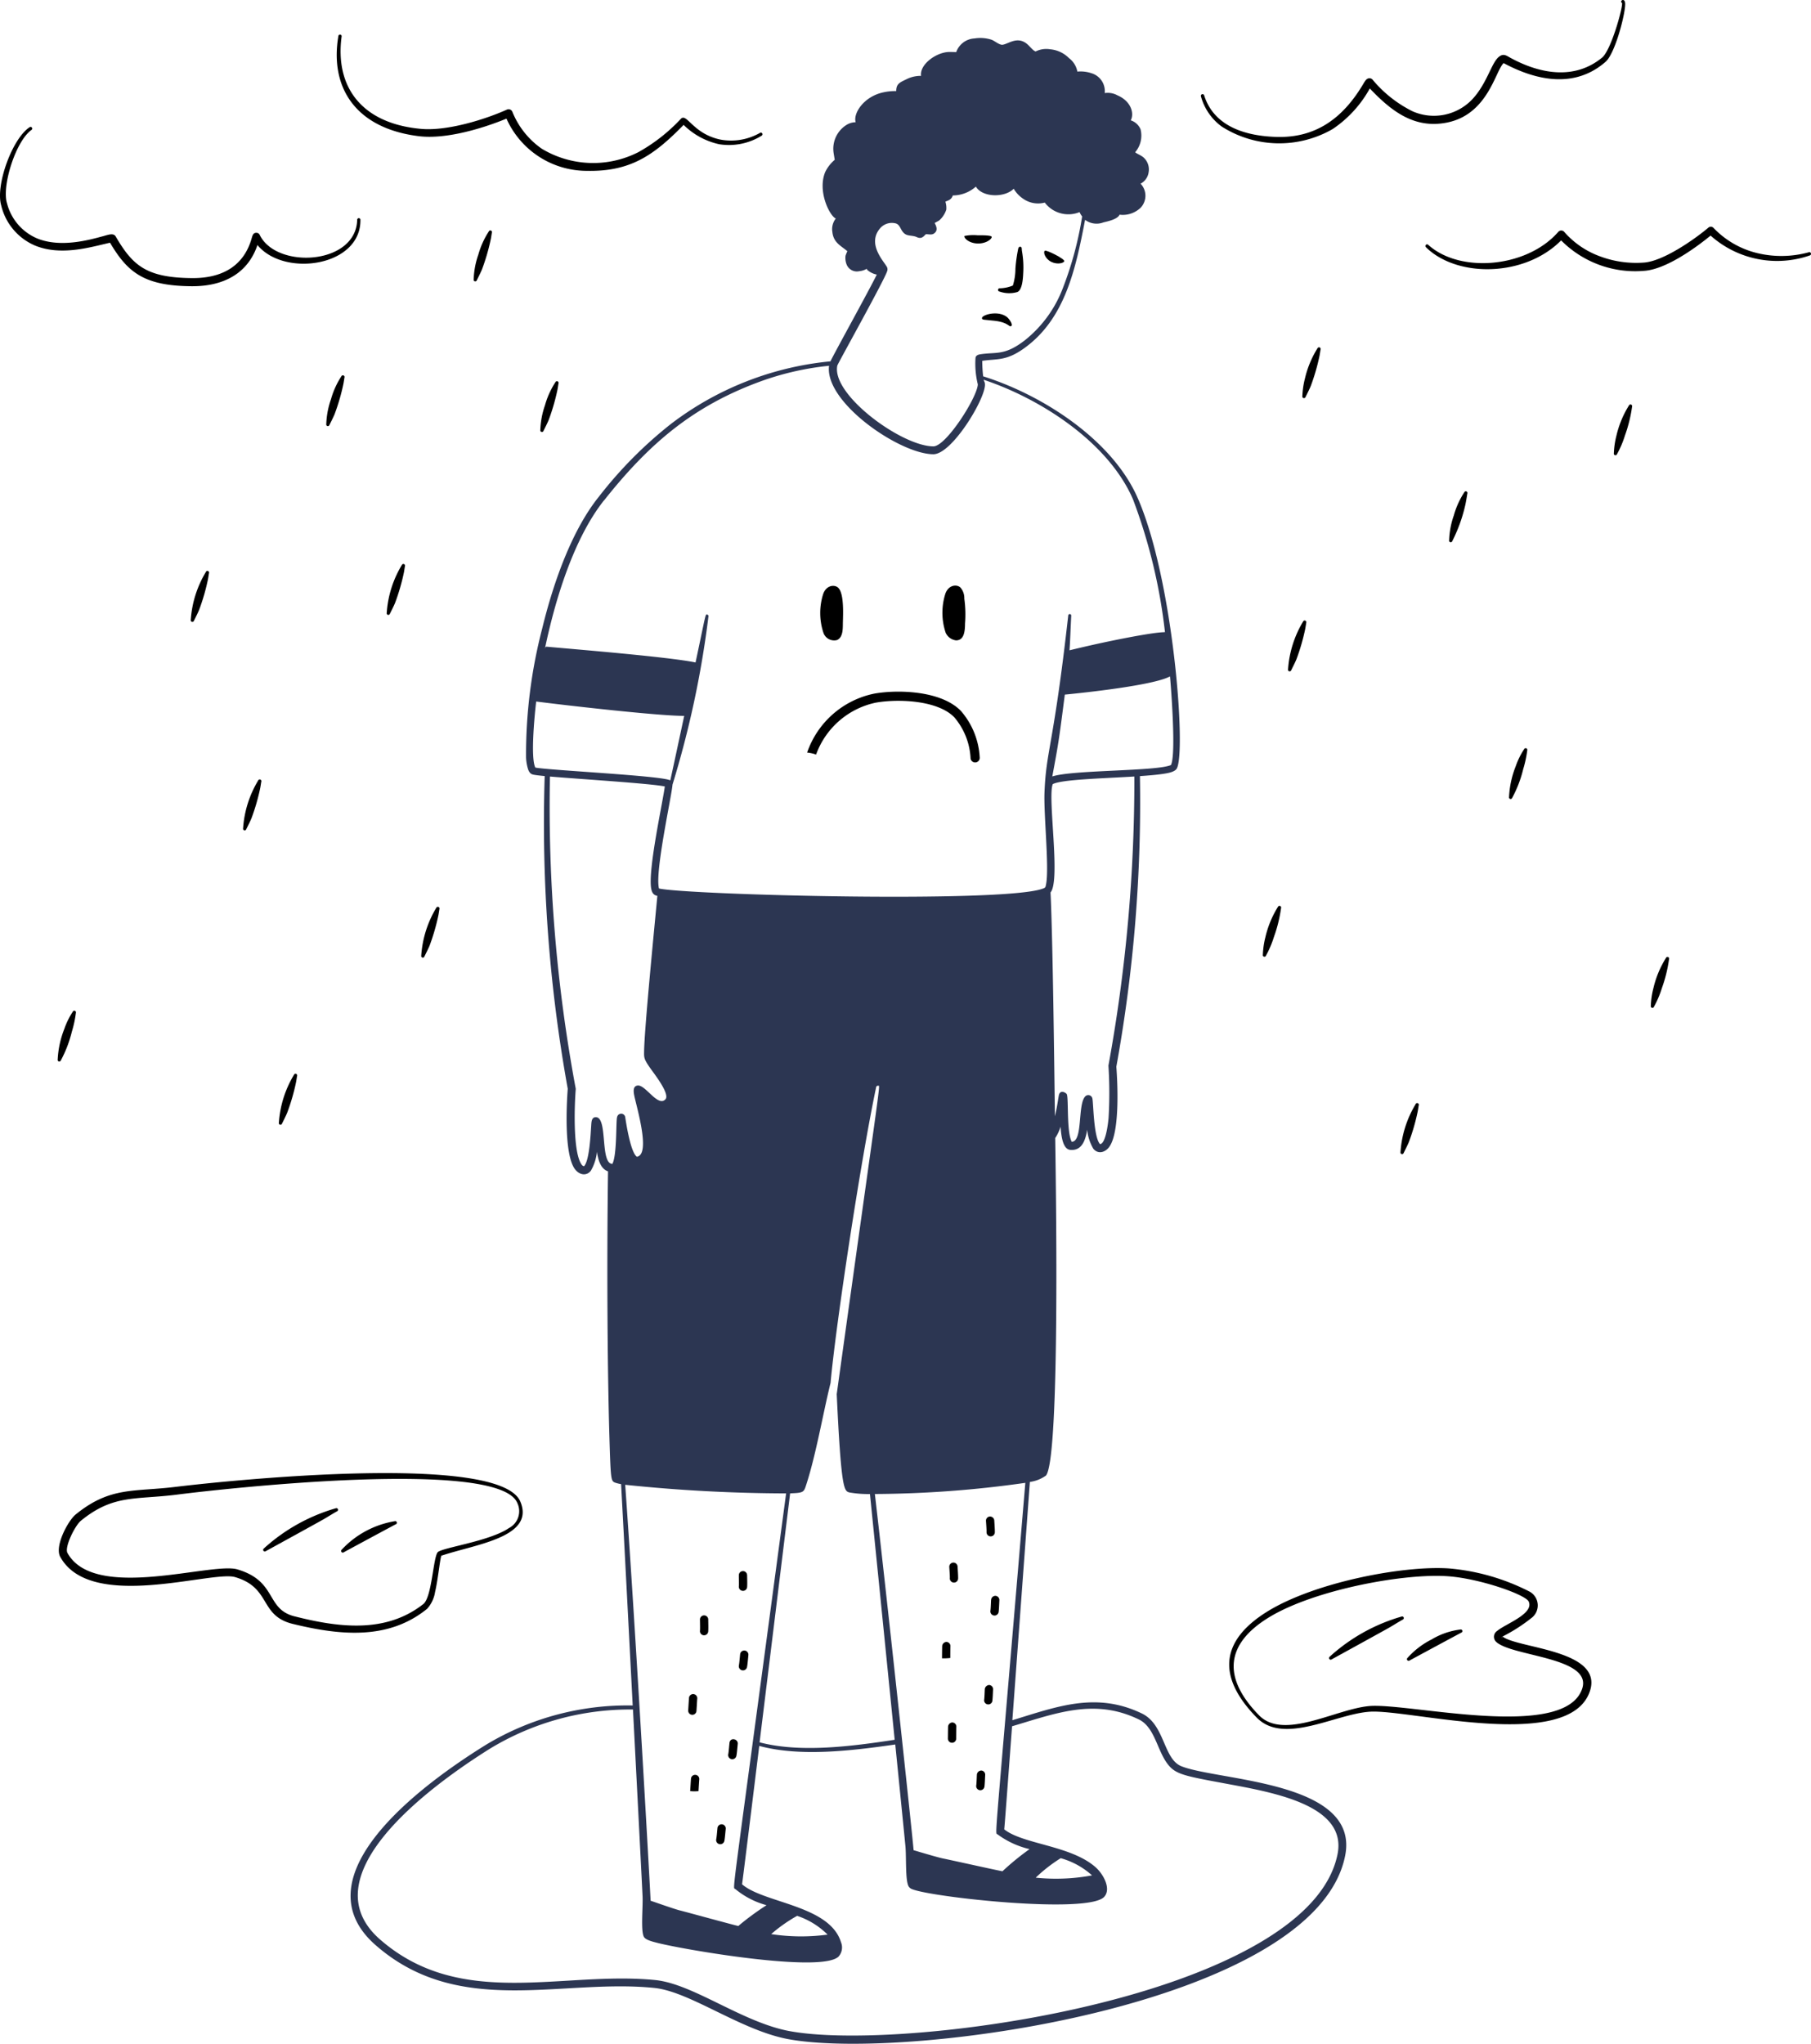 <svg xmlns="http://www.w3.org/2000/svg" width="168.412" height="190.015" viewBox="0 0 168.412 190.015"><g transform="translate(-15.794 -4.999)"><path d="M125.662,169.213c-1.7-.672-1.528-3.877-3.691-4.912-4.264-2.043-7.886-.631-12.035.632.5-6.734,1.143-15.519,1.631-22.155a3.288,3.288,0,0,0,1.493-.592c1.382-1.609.889-29.167.863-31.382a3.851,3.851,0,0,0,.494-1.057c.064.777.181,2.1.912,2.16,1.046.093,1.406-.845,1.565-1.882a4.341,4.341,0,0,0,.568,1.768c.437.547,1.131.366,1.52-.213.943-1.4.751-5.745.625-7.413A137.64,137.64,0,0,0,121.8,77.156c.813-.055,1.54-.118,2.1-.2.4-.059,1.128-.159,1.324-.5.9-1.541-.314-17.69-3.666-25.236-2.374-5.338-8.79-9.491-14.337-11.234a13.186,13.186,0,0,1-.085-1.438c1.426-.212,2.224.032,3.912-1.179,3.784-2.72,4.772-7.334,5.652-11.93a1.778,1.778,0,0,0,1.708.236c.413-.1,1.316-.289,1.5-.719a1.886,1.886,0,0,0,.212.021,2.4,2.4,0,0,0,1.741-.66,1.619,1.619,0,0,0,0-2.241,1.412,1.412,0,0,0,.744-1.038,1.5,1.5,0,0,0-.51-1.435c-.27-.206-.625-.326-.735-.453a2.376,2.376,0,0,0,.5-2.128,1.483,1.483,0,0,0-.913-.834c.341-.632.045-1.777-1.239-2.326a1.876,1.876,0,0,0-1.181-.211A1.736,1.736,0,0,0,117.27,11.8a3.154,3.154,0,0,0-1.288-.145A2.025,2.025,0,0,0,115.2,10.4a2.8,2.8,0,0,0-1.751-.819,2.211,2.211,0,0,0-1.343.2c-.259-.071-.5-.438-.81-.7-.895-.733-1.7-.015-2.253.077-.28.047-.668-.3-1.015-.456a3.4,3.4,0,0,0-1.617-.128,1.9,1.9,0,0,0-1.695,1.274c-.061-.011-.575-.018-.635-.017-1.162,0-2.778,1.125-2.636,2.222a2.934,2.934,0,0,0-1.262.268c-.652.327-1.049.416-1.047,1.147a4.976,4.976,0,0,0-1.192.116c-1.82.383-2.834,1.957-2.577,2.779a1.674,1.674,0,0,0-.8.217A2.611,2.611,0,0,0,93.3,19.1c0,.062.08.509.119.758A3.455,3.455,0,0,0,92.53,21c-.727,1.778.407,4.063.987,4.316a1.6,1.6,0,0,0-.318,1.246c.1,1.021.835,1.3,1.394,1.793a3.737,3.737,0,0,0-.171.419,1.654,1.654,0,0,0,.111.837,1.023,1.023,0,0,0,1.173.6,1.652,1.652,0,0,0,.687-.22.653.653,0,0,0,.05.1,1.877,1.877,0,0,0,.888.437c-.762,1.55-3.9,7.207-4.31,8.066a28.967,28.967,0,0,0-14.808,5.8,38.989,38.989,0,0,0-6.723,6.778C69.053,54.2,67.318,58.9,66.214,63.44a46.467,46.467,0,0,0-1.5,11.969,4.211,4.211,0,0,0,.2,1.145c.129.335.285.427.5.47.175.037.537.081,1.033.127a138.753,138.753,0,0,0,2.144,29.073c-.128,1.691-.316,6.013.626,7.414.4.589,1.088.752,1.519.212a4.321,4.321,0,0,0,.568-1.768c.113.733.331,1.581,1.033,1.824-.134,9.654-.03,19.423.128,24.669.119,4,.142,4.107.519,4.265a3.217,3.217,0,0,0,.568.141c.253,4.634.74,14.034,1.079,20.581a25.481,25.481,0,0,0-13.609,3.632C53.363,171.929,43.975,179.9,50.7,185.822c7.757,6.815,17.243,3.12,25.934,4,3.329.334,8.051,3.955,12.493,4.767,11.266,2.049,49.012-3.267,51.757-17.055C142.276,170.574,129.133,170.591,125.662,169.213Zm-17.1,6.333a8.11,8.11,0,0,0,2.976,1.371,23.955,23.955,0,0,0-2.521,2.059c-.74-.137-4.822-1.048-5.514-1.187-.475-.093-2.261-.627-2.751-.772-.037-.719-2.419-22.946-3.6-33.116a101.96,101.96,0,0,0,13.991-1.038c-2.906,34.637-2.843,32.452-2.582,32.683Zm3.543,4.028a14.219,14.219,0,0,1,2.33-1.815,7.225,7.225,0,0,1,2.912,1.6,18.333,18.333,0,0,1-5.247.21Zm-27.941,1.047a7.67,7.67,0,0,0,2.789,1.474c.2.069.236-.091-1,.8-.613.44-1.147.866-1.5,1.171-.731-.172-4.764-1.281-5.449-1.453-.472-.117-2.229-.736-2.71-.9,0-.454-1.369-24.8-2.36-38.669a146.888,146.888,0,0,0,14.964.8c-5.2,38.966-4.985,36.538-4.735,36.782Zm3.343,4.2a14.141,14.141,0,0,1,2.415-1.7,7.218,7.218,0,0,1,2.831,1.744,18.374,18.374,0,0,1-5.247-.048Zm1.765-40.981c1.154-.042,1.261-.09,1.442-.633.948-2.839,1.618-6.828,2.317-9.631.492-5.457,2.823-20.813,4.242-27.507a.152.152,0,0,1,.177-.122c.218.039.385-1.811-3.845,28.668.411,8.915.694,8.99,1.157,9.138a10.1,10.1,0,0,0,1.932.15c.452,4.449,1.507,14.925,2.3,22.847-3.922.6-8.763,1.242-12.563.238.963-7.825,2.124-17.316,2.84-23.152Zm29.6-39.764a39.3,39.3,0,0,1,.012,4.864c-.046.526-.267,2.4-.793,2.43-.6-.636-.611-3.763-.708-4.217a.389.389,0,0,0-.661-.225c-.741.74-.2,4.2-1.262,4.226-.489-.9-.284-3.916-.452-4.406-.045-.132-.626-.5-.747.085-.058.28-.142,1-.367,1.948-.056-4.481-.2-16.7-.408-20.807.963-1.121-.3-8.928.211-10.075.856-.433,4.533-.52,7.585-.706a147.229,147.229,0,0,1-2.411,26.879Zm5.818-27.953c-1.271.594-9.156.442-11.039,1.065.537-2.9.594-3.141,1.164-7.609,1.715-.166,8.255-.857,9.783-1.694.1,1.115.577,7.232.091,8.234ZM93.661,38.983c.035-.166,4.288-7.776,4.625-8.748a.5.5,0,0,0,0-.39c-.259-.516-1.93-2.179-.619-3.654a1.439,1.439,0,0,1,1.3-.447c.379.053.467.285.638.593.354.639.7.51,1.243.635.2.047.322.172.56.142.192-.024.313-.171.479-.337.237-.015.533.082.739-.052.321-.21.321-.494.161-.84-.025-.054-.054-.1-.074-.155.159-.086.406-.223.427-.241a2.276,2.276,0,0,0,.654-1,1.93,1.93,0,0,0-.083-.737c.167-.1.551-.139.69-.581a3.262,3.262,0,0,0,2.145-.824c.573,1,2.652,1.069,3.519.2a2.8,2.8,0,0,0,.841.905,2.412,2.412,0,0,0,2.045.381,2.757,2.757,0,0,0,3.234.888,1.809,1.809,0,0,0,.242.4,32.346,32.346,0,0,1-1.785,6.641,11.345,11.345,0,0,1-3.527,4.861c-1.887,1.463-2.645,1.088-4.128,1.31-.245.036-.462.117-.478.363a8.052,8.052,0,0,0,.216,2.44c-.048,1.206-2.955,5.77-4.131,5.763C99.645,46.489,93.079,41.683,93.661,38.983Zm-21.7,12.549c4.261-5.376,8.4-8.881,14.843-11.175a26.476,26.476,0,0,1,6.087-1.35c-.441,3.4,6.59,8.218,9.7,8.224,1.733,0,4.833-5.142,4.8-6.481-.006-.259-.08-.257-.124-.445,5.368,1.79,11.6,5.844,13.881,11.1a51.028,51.028,0,0,1,2.971,12.276c.025.181.193-.018-1.654.279-1.754.283-4.443.822-7.214,1.5.07-.972.1-2.07.163-3.216a.141.141,0,0,0-.281-.024c-1.35,12.06-2.06,12.527-2.208,16.475-.078,2.065.45,6.962.149,8.506-.06.308-.045.328-.363.437-3.86,1.326-32.926.563-35.634-.033-.408-1.5,1.184-8.6,1.256-9.657A91.142,91.142,0,0,0,81.677,62.3a.143.143,0,0,0-.117-.162c-.189-.03-.092-.2-1.084,4.451-2.47-.513-11.195-1.223-13.833-1.464-.136-.013-.152.106-.19.255.931-4.5,2.661-10.27,5.5-13.848Zm-6.3,18.689c2.925.38,11.534,1.354,13.759,1.334-.567,2.65-1.087,5.07-1.293,6-.723-.434-11.237-.936-12.55-1.193-.472-.914-.046-5.108.079-6.141Zm5.564,38.647c-.427-.019-.429.431-.456.827-.05.743-.16,3.2-.659,3.728-.162-.01-.258-.169-.357-.37-.673-1.372-.538-5.3-.417-6.822a142.755,142.755,0,0,1-2.4-29.036c2.751.238,9.332.642,10.682.922-.2,1.508-1.568,7.7-1.272,9.466.088.525.3.642.578.71-.349,3.7-1.2,12.328-1.233,14.47-.008.567-.03.695.607,1.594.38.538,1.828,2.378,1.372,2.855-.708.737-1.852-1.388-2.587-1.289-.419.057-.392.507-.309.921.21,1.061,1.559,5.485.25,5.7-.015,0-.024-.015-.037-.025-.608-.5-1.025-3.514-1.048-3.629a.376.376,0,0,0-.5-.325c-.269.088-.28.341-.3.629-.052.888-.022,3.329-.4,4.017-1.161-.036-.408-4.29-1.514-4.343Zm68.952,68.52c-1.312,6.535-11.044,10.548-17.408,12.539-12.184,3.813-27.248,5.054-33.495,3.92-4.428-.8-9-4.408-12.554-4.758-8.674-.859-18.05,2.792-25.573-3.763-6.3-5.483,3.062-13.258,10.146-17.709a25.076,25.076,0,0,1,13.364-3.68c.439,8.465.873,16.891.892,17.386.043,1.03-.178,3.155.115,3.734.154.3.768.449,1.231.569,2.359.614,15.286,2.844,16.881,1.28A1.279,1.279,0,0,0,94,185.569c-1.06-3.445-7.2-3.627-9.2-5.385.04-.2.733-5.815,1.6-12.863,3.831,1.041,8.659.439,12.649-.131.518,5.16.916,9.14.946,9.475.093,1.049-.026,3.162.3,3.724a.627.627,0,0,0,.322.251c1.789.747,16.355,2.341,17.858.716.677-.732-.06-2.1-.792-2.749-2.293-2.037-6.753-2.134-8.5-3.528.025-.171.323-4.144.726-9.584,4.063-1.2,7.681-2.641,11.8-.629,1.439.7,1.675,2.774,2.609,4.059.8,1.1,1.575,1.175,6.267,2.05,4.346.813,10.458,2.1,9.592,6.413Z" fill="#2c3652"/><path d="M80.052,170.37c-.015.16-.056.858-.074,1.153a3.614,3.614,0,0,0,.772,0c.015-.241.055-.918.07-1.078a.386.386,0,1,0-.768-.075Z"/><path d="M104.359,165.139a.427.427,0,0,0-.4.367c-.008.175-.015.969-.017,1.153a.386.386,0,0,0,.771.006c0-.178.009-.954.016-1.123a.386.386,0,0,0-.37-.4Z"/><path d="M80.561,164.068c.048-.738.06-1.018.072-1.129a.386.386,0,1,0-.768-.073c-.01.118-.072,1.147-.072,1.147a.385.385,0,1,0,.768.055Z"/><path d="M104.178,158.06a.388.388,0,0,0-.366-.407.417.417,0,0,0-.4.365c-.007.165-.015.892-.016,1.16a5.093,5.093,0,0,0,.77-.032C104.163,158.921,104.169,158.219,104.178,158.06Z"/><path d="M82.514,174.96c-.03.311-.072.828-.114,1.033a.386.386,0,1,0,.756.156c.048-.237.083-.68.126-1.111a.386.386,0,1,0-.768-.078Z"/><path d="M107.337,171.132c.04-.251.052-.724.074-1.117a.386.386,0,0,0-.365-.406.425.425,0,0,0-.406.364c-.018.369-.031.831-.064,1.032a.386.386,0,0,0,.761.127Z"/><path d="M84.274,168.245c.048-.241.087-.716.126-1.113.046-.47-.712-.645-.768-.079-.031.312-.071.83-.114,1.036a.386.386,0,1,0,.756.156Z"/><path d="M108.07,163.176c.038-.24.055-.741.072-1.113a.387.387,0,0,0-.366-.406.438.438,0,0,0-.4.364c-.02.42-.032.833-.063,1.035a.385.385,0,0,0,.757.12Z"/><path d="M85.262,159.992c.049-.237.084-.681.127-1.111a.386.386,0,1,0-.768-.078c-.031.31-.072.828-.114,1.033a.385.385,0,1,0,.755.156Z"/><path d="M107.959,153.732c-.018.372-.031.833-.064,1.038a.386.386,0,0,0,.762.12c.038-.248.056-.77.072-1.116a.389.389,0,0,0-.365-.407.4.4,0,0,0-.4.365Z"/><path d="M81.656,155.567a.385.385,0,0,0-.77.007c.005.4.019.843,0,1.041a.385.385,0,0,0,.767.072C81.678,156.432,81.66,155.884,81.656,155.567Z"/><path d="M104.842,150.643a.386.386,0,1,0-.771.042c.028.453.062.837.051,1.039a.386.386,0,1,0,.771.036C104.9,151.52,104.87,151.091,104.842,150.643Z"/><path d="M85.271,152.57c.023-.247.008-.728,0-1.12a.385.385,0,1,0-.77.006c0,.473.018.844,0,1.041a.387.387,0,0,0,.77.073Z"/><path d="M107.536,147.441a.385.385,0,0,0,.77.03c.009-.245-.023-.657-.051-1.114a.4.4,0,0,0-.406-.364.386.386,0,0,0-.365.406C107.507,146.758,107.544,147.224,107.536,147.441Z"/><path d="M106.736,27.638c.819.01,1.342-.468,1.273-.63s-1.188-.132-1.288-.132a4.251,4.251,0,0,0-1.231.06C105.394,27.1,105.887,27.629,106.736,27.638Z"/><path d="M108.728,32.1a2.715,2.715,0,0,0,1.644.059c.489-.159.551-1.25.575-1.768a8.683,8.683,0,0,0-.121-2.071c-.01-.075-.016-.233-.023-.265-.034-.146-.252-.188-.319.053a14.114,14.114,0,0,0-.262,1.874,5.341,5.341,0,0,1-.237,1.563,3.353,3.353,0,0,1-1.2.257.152.152,0,0,0-.057.3Z"/><path d="M113.571,29.351c.575.28,1.182.093,1.194-.076.015-.223-1.65-1.057-1.805-.965C112.785,28.415,112.955,29.053,113.571,29.351Z"/><path d="M107.111,34.6c.034.152.175.111,1.16.221,1.323.147,1.351.616,1.555.495s-.181-.676-.39-.841C108.6,33.809,107.039,34.281,107.111,34.6Z"/><path d="M54.824,17.67c2.47.273,5.778-.7,8.068-1.641a8.191,8.191,0,0,0,7.458,4.854c4.057.09,6.247-1.437,9.016-4.273a6.758,6.758,0,0,0,3.314,1.8,5.76,5.76,0,0,0,3.949-.8.152.152,0,0,0-.146-.266,5.406,5.406,0,0,1-3.716.628c-2.524-.539-3.094-2.473-3.648-1.935a16.113,16.113,0,0,1-3.945,3.1,9.263,9.263,0,0,1-9-.311,7.662,7.662,0,0,1-2.725-3.414.378.378,0,0,0-.512-.223c-2.141.964-5.676,2.026-8.044,1.787-5.46-.512-7.971-3.884-7.327-8.611a.154.154,0,0,0-.3-.046C46.428,13.2,48.922,16.974,54.824,17.67Z"/><path d="M129.414,16.77a9.951,9.951,0,0,0,10.316.223,10.861,10.861,0,0,0,3.448-3.77c2.078,2.192,4.2,3.758,7.164,3.174,3.852-.761,4.521-4.869,5.284-5.528,3.217,1.723,6.7,2.3,9.475-.121.9-.786,1.84-4.465,1.825-5.389-.009-.606-.532-.31-.33-.1.286-.2-.911,4.36-1.822,5.1-2.491,2.047-5.659,1.573-8.5.026-.4-.215-.664-.457-1.11-.087-.679.561-1.08,2.43-2.417,3.891a4.922,4.922,0,0,1-5.574,1.166,11.415,11.415,0,0,1-3.741-2.954.375.375,0,0,0-.29-.125c-.282,0-.415.267-.62.608-1.893,3.151-4.435,5.009-8.194,4.839-2.923-.117-5.676-1.077-6.554-3.857a.156.156,0,0,0-.3.088,5.152,5.152,0,0,0,1.94,2.816Z"/><path d="M166.6,5.258a.072.072,0,0,0,.032.025.221.221,0,0,1-.032-.025Z"/><path d="M26.025,27.564c1.646,2.781,3.181,4.016,7.611,4.047,2.878.015,5.191-1.136,6.1-3.831,2.483,3.029,9.654,2.007,9.575-2.37a.152.152,0,0,0-.3,0c-.076,4.221-7.5,4.645-9.063,1.433a.333.333,0,0,0-.319-.2c-.321,0-.368.3-.46.611-.775,2.574-2.838,3.626-5.526,3.6-4.249-.033-5.516-1.178-7.088-3.866-.2-.351-.677-.165-1.117-.046-1.232.336-3.916,1.113-6.126.251a4.844,4.844,0,0,1-2.861-3.276c-.52-1.591.808-5.822,2.281-6.844a.154.154,0,0,0-.171-.255c-1.627,1.043-3.2,5.406-2.658,7.268a5.412,5.412,0,0,0,3.153,3.745C21.49,28.825,24.234,27.969,26.025,27.564Z"/><path d="M184.01,28.451a9.6,9.6,0,0,1-4.792.082,8.3,8.3,0,0,1-4.066-2.334.349.349,0,0,0-.488-.036c-1.348,1.139-4.239,3.138-6.011,3.25a9.579,9.579,0,0,1-4.046-.572,8.1,8.1,0,0,1-3.335-2.266.367.367,0,0,0-.568-.02c-2.907,3.345-9.138,3.885-12.1,1.2a.154.154,0,0,0-.211.224c2.9,2.861,9.188,2.792,12.578-.63a9.692,9.692,0,0,0,7.733,2.829c1.96-.133,4.647-2.031,6.166-3.275a9.288,9.288,0,0,0,9.224,1.845.154.154,0,0,0-.084-.3Z"/><path d="M61.247,26.523a7.714,7.714,0,0,0-.968,2.141,7.646,7.646,0,0,0-.435,2.306.151.151,0,1,0,.292.08c.074-.15.364-.715.486-1.019a19.285,19.285,0,0,0,.822-2.844c.035-.189.059-.369.092-.557a.154.154,0,1,0-.289-.107Z"/><path d="M137.686,40.891a19.237,19.237,0,0,0,.822-2.844c.034-.189.059-.37.091-.557a.154.154,0,0,0-.288-.108,9.245,9.245,0,0,0-1.167,2.815,7.63,7.63,0,0,0-.237,1.632.152.152,0,0,0,.293.08C137.259,41.788,137.563,41.2,137.686,40.891Z"/><path d="M150.848,55.305a14.44,14.44,0,0,0,1.2-3.314c.084-.355.17-.936.2-1.106a.154.154,0,1,0-.289-.108,7.748,7.748,0,0,0-.968,2.142,7.666,7.666,0,0,0-.435,2.3.152.152,0,0,0,.292.086Z"/><path d="M134.637,89.308a9.277,9.277,0,0,0-1.167,2.815,7.672,7.672,0,0,0-.237,1.632.152.152,0,1,0,.293.081,9.007,9.007,0,0,0,.732-1.718,13.191,13.191,0,0,0,.668-2.7.155.155,0,0,0-.289-.11Z"/><path d="M136.976,62.783a9.876,9.876,0,0,0-1.4,4.448.152.152,0,0,0,.293.08c.069-.141.362-.713.486-1.019a19.223,19.223,0,0,0,.822-2.844c.034-.189.059-.369.091-.557a.156.156,0,0,0-.292-.108Z"/><path d="M167.278,42.693a9.278,9.278,0,0,0-1.167,2.815,7.659,7.659,0,0,0-.237,1.632.152.152,0,0,0,.293.08,8.97,8.97,0,0,0,.733-1.72,13.2,13.2,0,0,0,.668-2.7.155.155,0,0,0-.29-.107Z"/><path d="M156.419,79.178a11.121,11.121,0,0,0,1.024-2.671,10.428,10.428,0,0,0,.375-1.749.154.154,0,0,0-.288-.107,6.962,6.962,0,0,0-.782,1.586,8.87,8.87,0,0,0-.622,2.861.152.152,0,0,0,.293.08Z"/><path d="M147.432,107.667a9.867,9.867,0,0,0-1.4,4.447.152.152,0,0,0,.293.08c.079-.161.364-.715.486-1.018a19.136,19.136,0,0,0,.822-2.844c.034-.189.059-.37.091-.557a.156.156,0,1,0-.292-.108Z"/><path d="M170.715,94.068a9.254,9.254,0,0,0-1.167,2.815,7.619,7.619,0,0,0-.237,1.632.152.152,0,0,0,.293.08,9.02,9.02,0,0,0,.731-1.717,13.125,13.125,0,0,0,.668-2.7.154.154,0,1,0-.288-.11Z"/><path d="M53.158,57.536a9.867,9.867,0,0,0-1.4,4.447.152.152,0,0,0,.293.08c.076-.155.364-.714.486-1.018a19.2,19.2,0,0,0,.822-2.844c.034-.19.059-.37.091-.558a.155.155,0,0,0-.292-.107Z"/><path d="M34.934,58.186a9.9,9.9,0,0,0-1.4,4.447.152.152,0,0,0,.293.08c.078-.157.362-.71.486-1.019a18.959,18.959,0,0,0,.822-2.844c.035-.189.059-.369.092-.557a.156.156,0,1,0-.293-.107Z"/><path d="M39.8,77.567a9.876,9.876,0,0,0-1.4,4.448.152.152,0,0,0,.293.08c.077-.158.364-.715.486-1.019A19.08,19.08,0,0,0,40,78.232c.034-.189.059-.369.091-.557a.155.155,0,1,0-.291-.108Z"/><path d="M56.367,89.4a9.876,9.876,0,0,0-1.4,4.448.152.152,0,0,0,.293.08c.059-.122.363-.713.486-1.019a19.523,19.523,0,0,0,.822-2.844c.034-.189.059-.37.091-.557a.156.156,0,0,0-.292-.108Z"/><path d="M43.128,104.932a9.882,9.882,0,0,0-1.4,4.447.151.151,0,1,0,.292.08c.062-.125.363-.711.486-1.018a19.091,19.091,0,0,0,.822-2.844c.035-.189.059-.37.092-.558a.155.155,0,0,0-.292-.107Z"/><path d="M21.452,103.587a11.264,11.264,0,0,0,1.024-2.671,10.414,10.414,0,0,0,.375-1.749.154.154,0,0,0-.288-.107,7.012,7.012,0,0,0-.782,1.586,8.894,8.894,0,0,0-.622,2.861.152.152,0,0,0,.293.08Z"/><path d="M47.54,39.984a7.694,7.694,0,0,0-.969,2.141,7.681,7.681,0,0,0-.435,2.306.152.152,0,0,0,.293.08c.068-.139.363-.714.486-1.018a19.236,19.236,0,0,0,.822-2.844c.034-.19.059-.37.091-.558a.154.154,0,0,0-.288-.107Z"/><path d="M67.445,40.531a7.708,7.708,0,0,0-.969,2.141,7.675,7.675,0,0,0-.435,2.306.152.152,0,0,0,.293.08c.061-.124.363-.712.486-1.018a19.177,19.177,0,0,0,.822-2.844c.034-.19.059-.37.091-.558a.154.154,0,0,0-.288-.107Z"/><path d="M55.512,154.575a3,3,0,0,0,.739-1.555c.308-1.293.494-3.516.629-3.41v.016c3.1-1.05,8.706-1.7,7.3-5.024-1.926-4.558-27.034-1.972-32-1.371-3.97.49-6.132-.046-9.356,2.579-.684.556-1.982,2.931-1.426,3.936,2.827,5.121,14.091,1.246,16.256,1.88,3.382.989,2.231,3.574,5.349,4.348C47.482,157.068,51.932,157.483,55.512,154.575Zm-12.33.7c-2.7-.681-1.586-3.266-5.315-4.366-2.4-.708-13.288,3.019-15.8-1.528-.3-.537.711-2.553,1.238-2.984,3.029-2.478,5.061-1.946,8.969-2.441,4.429-.567,29.867-3.385,31.621.767a1.765,1.765,0,0,1-.771,2.343c-1.8,1.24-6.319,1.834-6.636,2.258-.416.549-.533,4.18-1.329,4.809-3.433,2.7-7.728,2.225-11.977,1.14Z"/><path d="M56.876,149.626l-.051.018a.308.308,0,0,0,.051-.018Z"/><path d="M155.521,157.151a15.636,15.636,0,0,0,2.667-1.705,1.463,1.463,0,0,0-.141-2.464,20.2,20.2,0,0,0-7.463-2.158c-4.252-.306-12.571,1.286-16.969,4.023-4.153,2.586-4.816,5.893-.953,9.842,2.522,2.578,7.331-.352,10.535-.548,3.72-.232,18.536,3.8,20.447-1.908C164.93,158.385,156.949,158.278,155.521,157.151Zm7.408,4.843c-1.62,4.879-16.069,1.322-19.77,1.62-3.11.254-7.973,3.22-10.28.863-3.4-3.471-3.187-6.648,1.019-9.167,4.222-2.527,12.559-4.076,16.631-3.756,2.917.224,7.145,1.7,7.429,2.354.5,1.138-2.2,2.085-2.924,2.714a.646.646,0,0,0-.131,1C156.3,159.018,163.9,159.056,162.929,161.994Zm-7.461-4.728c-.034-.022-.023-.044.013-.076C155.482,157.213,155.493,157.284,155.468,157.266Z"/><path d="M146.141,155.292a16.862,16.862,0,0,0-6.706,3.745.154.154,0,0,0,.188.243c.014-.008,5-2.744,5.451-3.008.427-.253.816-.5,1.183-.7a.152.152,0,0,0-.116-.28Z"/><path d="M47.031,145.224a16.876,16.876,0,0,0-6.706,3.745.154.154,0,0,0,.188.244c.015-.01,5.005-2.745,5.451-3.009.427-.252.817-.5,1.183-.7a.152.152,0,0,0-.116-.28Z"/><path d="M151.6,156.5a6.824,6.824,0,0,0-2.678.924,7.538,7.538,0,0,0-2.243,1.721.154.154,0,0,0,.194.238c.1-.06,4.71-2.544,4.811-2.591a.152.152,0,0,0-.084-.292Z"/><path d="M52.493,146.432a8.67,8.67,0,0,0-4.921,2.644.155.155,0,0,0,.2.238c.1-.06,4.71-2.544,4.81-2.59a.153.153,0,1,0-.089-.292Z"/><path d="M91.684,75.155a7.562,7.562,0,0,1,5.55-4.828c2.118-.376,5.779-.22,7.308,1.366a6.348,6.348,0,0,1,1.508,3.784.426.426,0,0,0,.852-.036,7.158,7.158,0,0,0-1.746-4.34c-1.849-1.918-5.934-2-8.075-1.611a8.372,8.372,0,0,0-6.229,5.478A3.128,3.128,0,0,1,91.684,75.155Z"/><path d="M93.61,64.512c.561-.215.562-1,.565-1.514.011-.718.145-2.773-.423-3.344-.313-.317-1.087-.285-1.4.545a5.846,5.846,0,0,0,.02,3.647A1.057,1.057,0,0,0,93.61,64.512Z"/><path d="M104.7,64.536c.749,0,.832-.834.837-1.565a10.625,10.625,0,0,0-.067-2.312,1.5,1.5,0,0,0-.356-1.029c-.316-.32-1.089-.281-1.4.545a5.849,5.849,0,0,0,.02,3.648A1.225,1.225,0,0,0,104.7,64.536Z"/></g></svg>